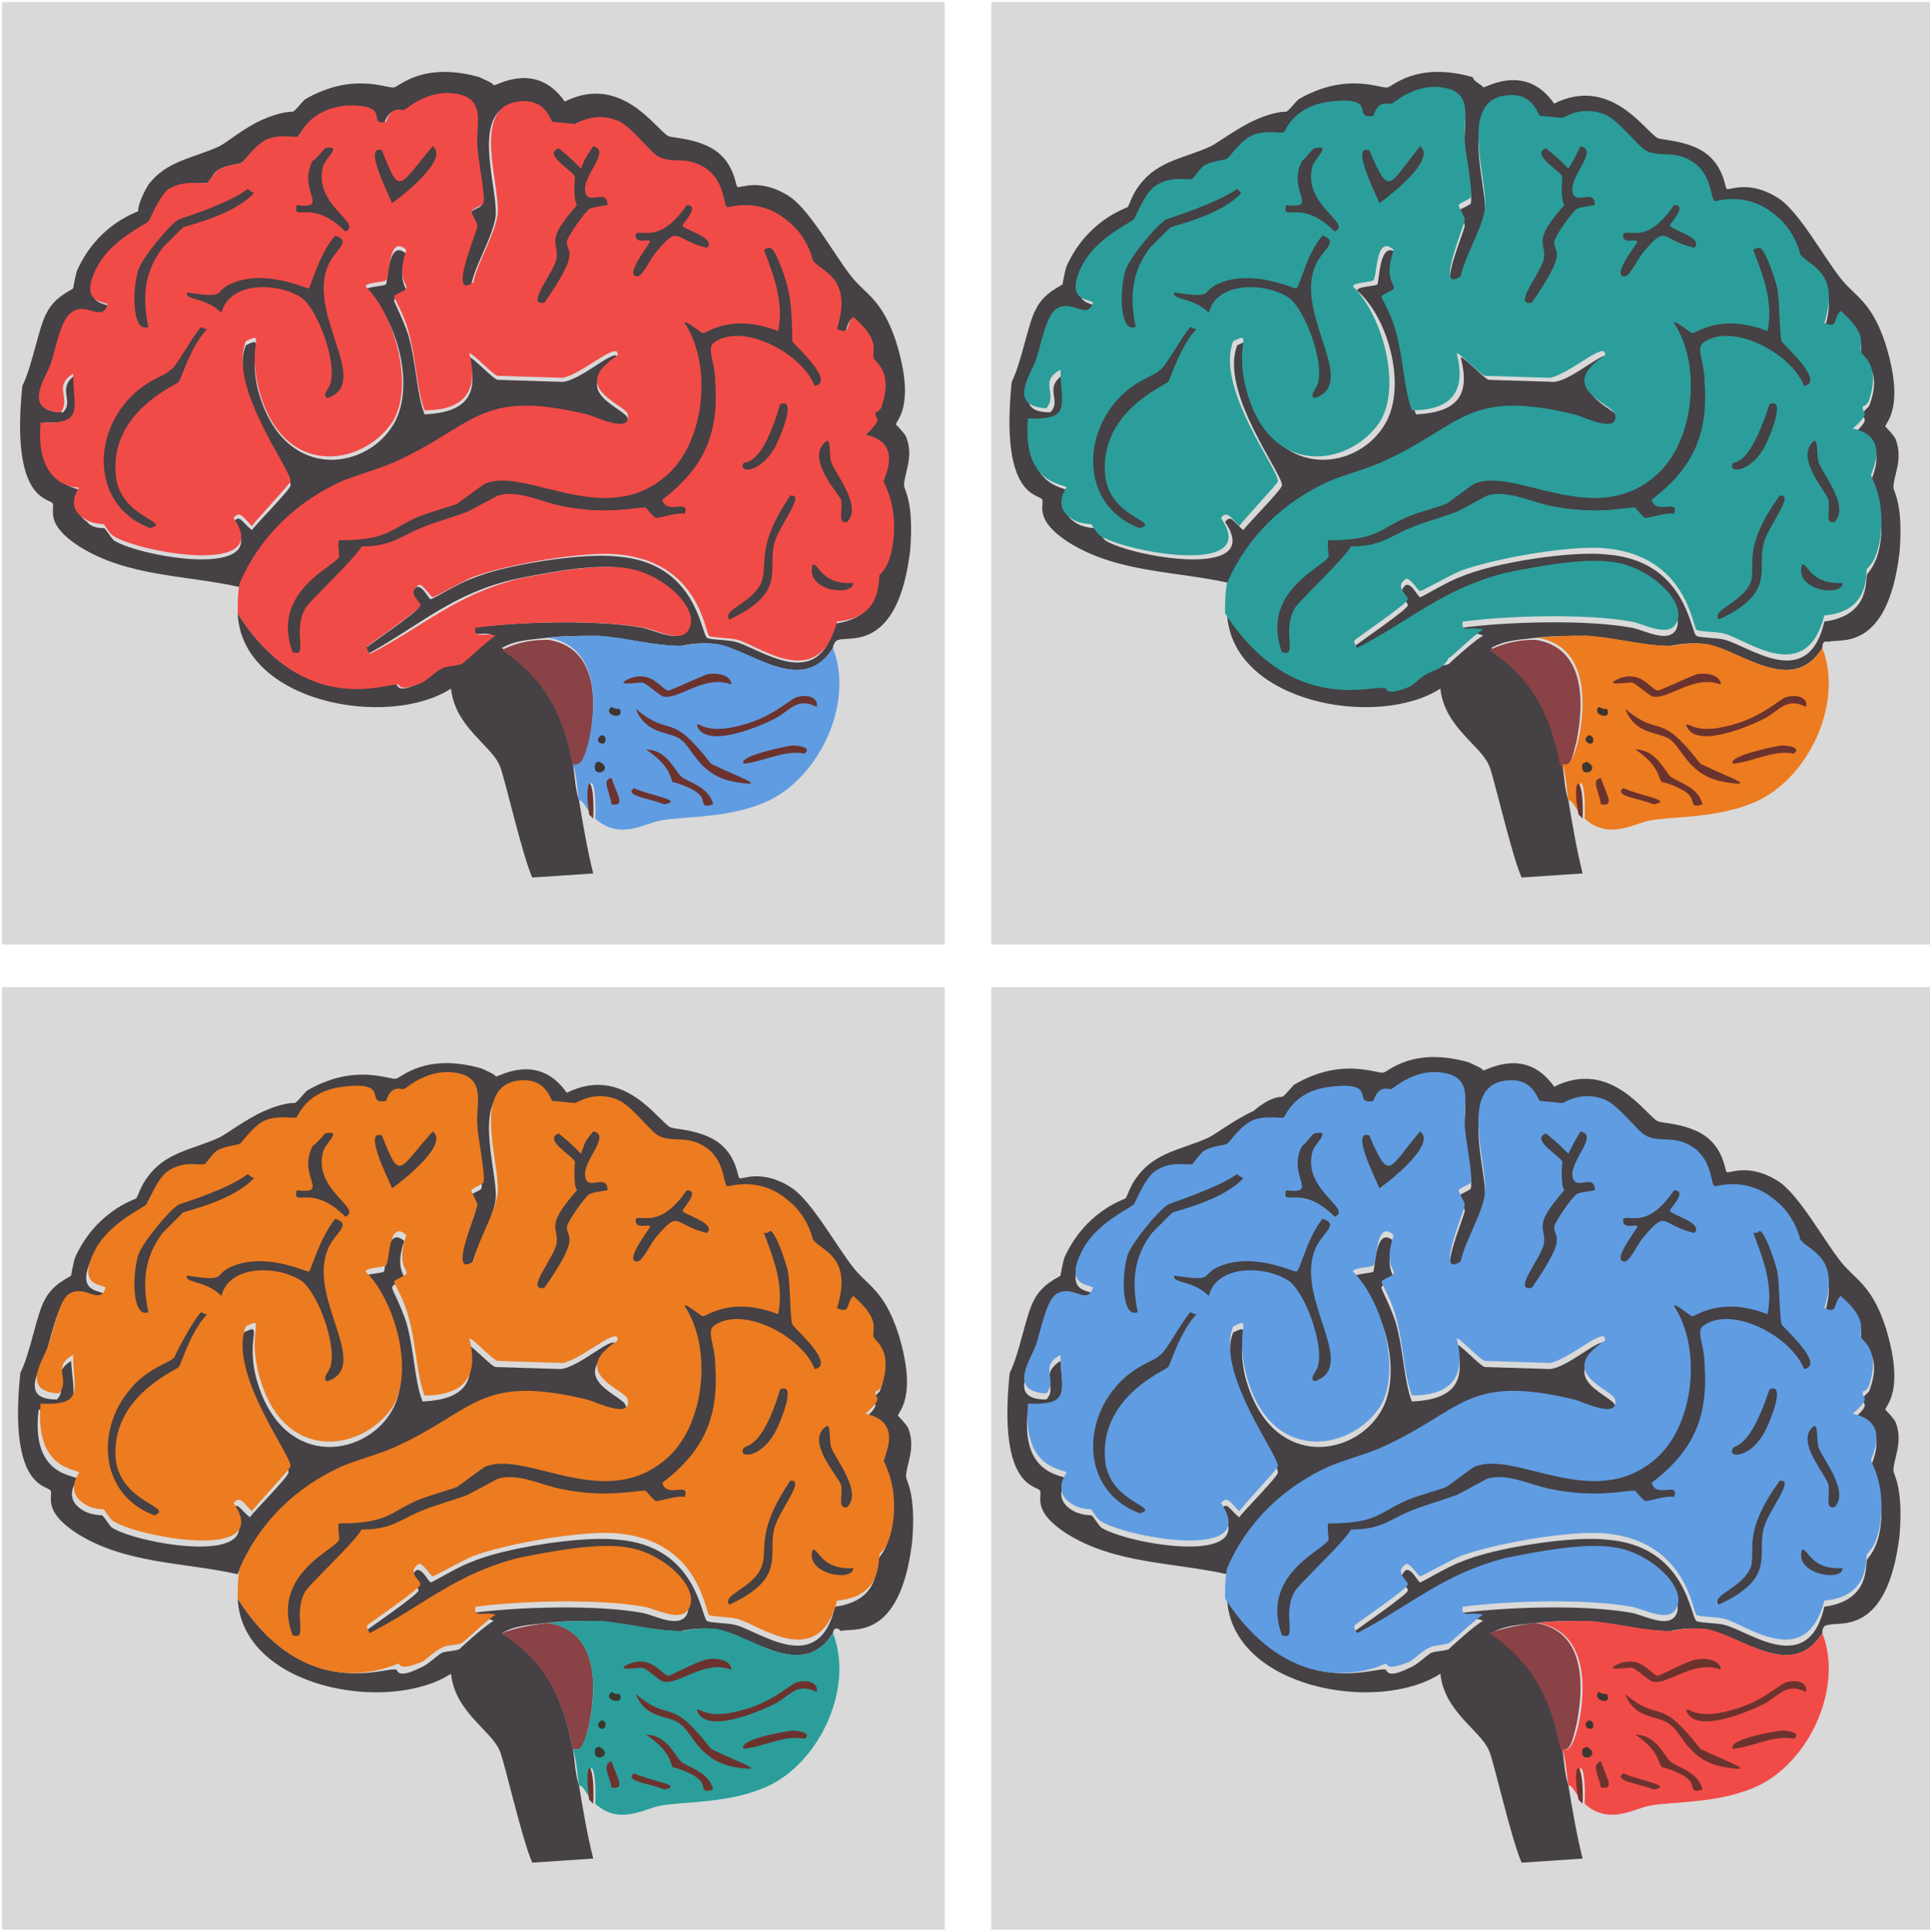 <?xml version="1.0" encoding="utf-8"?>
<!-- Generator: Adobe Illustrator 28.6.0, SVG Export Plug-In . SVG Version: 9.03 Build 54939)  -->
<!DOCTYPE svg PUBLIC "-//W3C//DTD SVG 1.0//EN" "http://www.w3.org/TR/2001/REC-SVG-20010904/DTD/svg10.dtd">
<svg version="1.0" id="Layer_1" xmlns:x="http://ns.adobe.com/Extensibility/1.0/" xmlns:i="http://ns.adobe.com/AdobeIllustrator/10.0/" xmlns:graph="http://ns.adobe.com/Graphs/1.0/"
	 xmlns="http://www.w3.org/2000/svg" xmlns:xlink="http://www.w3.org/1999/xlink" x="0px" y="0px" viewBox="0 0 95 95.1"
	 enable-background="new 0 0 95 95.1" xml:space="preserve">
<rect x="0.1" y="0.1" fill="#D9D9D9" width="46.4" height="46.4"/>
<g>
	<path fill="#454144" d="M41,31.9c-1.5,2.4-4,0.1-5.8-0.2c-1-0.1-1.6,0.1-1.7,0.1c-1.3,0-2.7-0.4-4.1-0.5c-0.8,0-1.7,0-2.5,0.1
		c-0.8,0.1-1.5,0.1-2.2,0.5c2.2,1.4,3,3.2,3.5,5.7c0.1,0.6,0.1,1.2,0.3,1.8c0.2,1.2,0.4,2.4,0.7,3.6c-1.5,0.1-1.5,0.1-3,0.2
		c-0.5-1.1-1.4-5.1-1.6-5.5c-0.4-1-2.2-1.9-2.4-3.8c-3.1,2-10.3,0.7-10.5-3.7c3.3,5.2,7.4,3.3,7.8,3.5c0.1,0,0,0.5,1.2-0.1
		c0.3-0.1,0.7-0.5,1-0.7c0.1-0.1,0.6-0.1,0.9-0.2c0.1-0.1,1.3-1.2,1.7-1.4c-0.5-0.3-1.1,0.2-1-0.4c2.3-0.3,6.1-0.4,8.3,0
		c0.6,0.1,1.8,0.8,2.2,0.1c0.5-1-1.3-2.7-2.9-3c-1.5-0.3-4,0.2-5.5,0.5c-3.1,0.7-4.6,2.2-7.3,3.7C18,32.1,17.9,32,18,31.9
		c0.1-0.1,2.6-1.8,2.6-2c0-0.2-0.6-0.6-0.1-1c0.3-0.1,0.6,0.6,0.7,0.6c0.1,0,1.4-0.8,2-1c1.6-0.7,5.5-1.3,7.2-1.1
		c3.9,0.3,4.1,3.8,4.4,4c0.1,0.1,1.1,0.1,1.4,0.2c1.2,0.3,4.1,2.6,4.9-0.9c2.3-0.3,2-2.1,2.1-2.3c0-0.1,0.6-0.5,0.7-2
		c0.1-1.6-0.5-2.4-0.5-2.6c0-0.2,1-1.9-0.9-2.3c1-0.9,0.4-0.7,0.5-1.1c0,0,0.2-0.2,0.3-0.3c0.7-1.8-0.3-2.3-0.4-2.4
		c-0.1-0.3,0.4-0.9-1-2c-0.4,0.5-0.1,1-0.8,0.6c0.8-2.5-0.8-2.8-1.2-3.4c-0.1-0.1-0.4-1.2-1.2-1.9c-1.5-1.2-2.9-0.7-3-0.7
		c-0.2-0.1-0.1-1.1-0.9-1.8c-0.9-0.8-1.7-0.4-2.5-0.7c-0.4-0.2-1.4-1.6-2.1-1.8c-1.2-0.4-1.9,0.1-2,0.2c-0.1,0-1-0.1-1.1-0.1
		c-0.2-0.1-0.4-1.2-1.7-1c-2.3,0.3-0.9,4.1-1,5.5c-0.1,1-1,2.4-1.2,3.4c-1.3,0.8,0.2-2.5,0.2-2.8c0-0.1-0.3-0.6-0.3-0.7
		c0-0.1,0.6-0.3,0.6-0.4c0.1-0.4-0.3-2.2-0.3-2.8c-0.1-0.9,0.4-2.2-0.7-2.5c-1.6-0.5-2.7,0.7-2.9,0.7c-0.1,0-0.6-0.3-0.9,0.6
		c-1.1,0.2,0.3-1-2.1-0.7c-1.8,0.2-2.1,1.5-2.3,1.5c-0.1,0-0.7-0.2-1.4,0.1C12.6,7.1,12,8,11.9,8c-0.1,0.1-0.8,0.1-1.2,0.4
		C10.5,8.5,10.3,9,10.2,9C10,9.1,9.2,8.8,8.4,9.4c-0.5,0.4-1,1.5-1,1.6c-0.2,0.2-1.8,0.9-2.5,2.2c-1,1.9,0.4,1.7,0.5,1.9
		c-0.3,0.9-1-0.2-1.8,0.3c-0.5,0.3-0.8,1.9-1,2.5c-0.3,0.9-1.4,2.4,0.5,2.4c0.6-0.6-0.4-1.2,0.7-1.9c0.1,1.7,0.6,2.5-1.6,2.4
		c-0.4,3.3,1.8,3.2,1.9,3.4c0,0.1-0.7,0.9,0.2,1.5C4.5,26,5,26,5.1,26c0.1,0,0.3,0.4,0.5,0.6c1.2,0.8,7.9,2,5.9-0.9
		c0.3-0.4,0.4,0,0.9,0.4c0.2-0.3,1.9-2,1.9-2.2c0.1-0.5-3.1-4.6-2.2-6.9c1-0.5,0.1,0.2,0.6,2.2c1.2,4.5,5.2,4,6.6,1.8
		c1.2-1.8,0.3-5.3-1.3-6.7c0-0.2,0.9-0.2,1-0.3c0.1-0.2,0.1-2.3,1-1.5c-0.5,1.4,0.1,1.7,0,1.9c0,0-0.6,0.2-0.6,0.4
		c0,0.1,0.4,0.8,0.7,1.7c0.4,1.4,0.4,2.9,0.8,3.9c2-0.1,2.7-0.9,2.2-2.8c0.1-0.1,1.2,1.1,1.4,1.1c0.2,0,3,0.1,3.2,0.1
		c1-0.1,2.8-1.9,2.7-1.1c-2.5,1.6,0.4,2.4,0.5,2.9c0.2,1-1.7,0.1-2,0c-5.4-1.3-5.5,0.6-9.6,2.4c-0.7,0.3-1.8,0.6-2.5,0.9
		c-2.3,1-4.1,2.7-5,5c-2.7-0.6-5.5-0.5-7.9-2c-1.7-1.1-1.2-1.8-1.3-2.1c-0.1-0.3-2.1,0-1.5-5.8c0.5-1,0.8-2.9,1.2-3.6
		c0.4-0.8,1.2-1.1,1.3-1.2c0,0,0.1-0.6,0.2-0.9c1-2.2,2.8-2.8,3-2.9C6.8,10.1,7,9.6,7.3,9.1c0.9-1.2,2.2-1.3,3.5-1.9
		C11.2,7,12,6.3,12.9,5.9c0.9-0.4,1.4-0.4,1.5-0.4c0.1,0,0.4-0.4,0.6-0.6c2.4-1.4,4.1-0.5,4.4-0.6c0.2,0,1.4-1.3,4.2-0.5
		c0.2,0.1,0.7,0.3,0.7,0.4c0.2,0,2.1-1.2,3.5,0.8c2.8-1.4,4.5,1.4,5.1,1.7c0.2,0.1,1.4,0.1,2.3,0.7c1,0.7,1,1.8,1.1,1.8
		c0.1,0.1,1.1-0.5,2.6,0.5c1,0.7,2.2,2.9,3,3.9c0.7,0.9,1.5,1.1,2.2,3.2c1,3.2,0,3.9,0,4.1c0,0,0.4,0.4,0.5,0.6
		c0.4,1-0.1,1.8-0.1,2.4c0,0.2,0.5,0.8,0.3,3.2c-0.6,5-3,4.2-3.5,4.4C41.1,31.5,41,31.8,41,31.9z"/>
	<g>
		<path fill="#F14B48" d="M11.7,30.2c0-0.5,0-1,0.1-1.5c1-2.3,2.8-4,5-5c0.7-0.3,1.8-0.6,2.5-0.9c4.1-1.8,4.2-3.7,9.6-2.4
			c0.4,0.1,2.2,1,2,0c-0.1-0.5-3-1.3-0.5-2.9c0.1-0.8-1.7,0.9-2.7,1.1c-0.2,0-3-0.1-3.2-0.1c-0.2,0-1.3-1.2-1.4-1.1
			c0.5,1.9-0.3,2.8-2.2,2.8c-0.4-1-0.4-2.5-0.8-3.9c-0.2-0.8-0.7-1.6-0.7-1.7c0-0.1,0.6-0.3,0.6-0.4c0.1-0.2-0.5-0.4,0-1.9
			c-0.9-0.8-0.8,1.3-1,1.5c-0.1,0.1-1,0.1-1,0.3c1.5,1.5,2.4,5,1.3,6.7c-1.5,2.2-5.5,2.8-6.6-1.8c-0.5-2.1,0.4-2.7-0.6-2.2
			c-0.9,2.3,2.3,6.4,2.2,6.9c0,0.1-1.7,1.9-1.9,2.2c-0.4-0.4-0.6-0.8-0.9-0.4c2,2.9-4.6,1.7-5.9,0.9c-0.2-0.1-0.4-0.5-0.5-0.6
			c-0.1,0-0.6,0-1-0.3c-0.9-0.6-0.2-1.5-0.2-1.5C3.9,24,1.7,24.1,2,20.8c2.2,0.1,1.6-0.7,1.6-2.4C2.6,19,3.5,19.6,3,20.3
			c-1.9-0.1-0.8-1.6-0.5-2.4c0.2-0.6,0.5-2.2,1-2.5C4.2,14.8,5,15.9,5.3,15c-0.1-0.2-1.5,0-0.5-1.9c0.7-1.3,2.3-2,2.5-2.2
			c0.1-0.1,0.5-1.2,1-1.6C9.2,8.8,10,9.1,10.2,9c0,0,0.3-0.4,0.5-0.6c0.4-0.3,1.1-0.3,1.2-0.4c0.1,0,0.7-1,1.4-1.2
			c0.7-0.2,1.3,0,1.4-0.1c0.1-0.1,0.5-1.3,2.3-1.5C19.4,5.1,18,6.2,19,6c0.3-0.9,0.8-0.5,0.9-0.6c0.1,0,1.3-1.2,2.9-0.7
			c1.1,0.4,0.6,1.6,0.7,2.5c0,0.5,0.4,2.4,0.3,2.8c0,0.1-0.6,0.3-0.6,0.4c0,0.1,0.3,0.6,0.3,0.7c0,0.3-1.5,3.7-0.2,2.8
			c0.2-1,1.1-2.4,1.2-3.4c0.1-1.5-1.3-5.2,1-5.5c1.4-0.2,1.6,1,1.7,1c0.1,0,1,0.1,1.1,0.1c0.1,0,0.9-0.6,2-0.2
			c0.7,0.2,1.7,1.6,2.1,1.8c0.7,0.4,1.5-0.1,2.5,0.7c0.8,0.7,0.7,1.7,0.9,1.8c0.2,0,1.6-0.5,3,0.7c0.9,0.7,1.2,1.8,1.2,1.9
			c0.4,0.6,2,0.8,1.2,3.4c0.7,0.3,0.4-0.2,0.8-0.6c1.4,1.2,0.9,1.7,1,2c0,0.2,1,0.6,0.4,2.4c0,0.1-0.2,0.3-0.3,0.3
			c-0.1,0.4,0.5,0.2-0.5,1.1c1.9,0.4,0.9,2.1,0.9,2.3c0,0.1,0.6,1,0.5,2.6c-0.1,1.5-0.6,1.9-0.7,2c-0.1,0.2,0.2,2.1-2.1,2.3
			c-0.9,3.5-3.8,1.2-4.9,0.9c-0.3-0.1-1.3-0.1-1.4-0.2c-0.2-0.2-0.5-3.6-4.4-4c-1.7-0.2-5.6,0.5-7.2,1.1c-0.5,0.2-1.9,1-2,1
			c-0.1,0-0.5-0.7-0.7-0.6c-0.6,0.4,0.1,0.8,0.1,1c0,0.2-2.5,1.9-2.6,2c-0.1,0.1,0,0.2,0.1,0.4c2.7-1.4,4.2-2.9,7.3-3.7
			c1.5-0.3,4-0.8,5.5-0.5c1.7,0.3,3.5,2,2.9,3c-0.4,0.7-1.6,0-2.2-0.1c-2.2-0.4-6-0.3-8.3,0c-0.1,0.6,0.4,0.2,1,0.4
			c-0.4,0.2-1.6,1.4-1.7,1.4c-0.3,0.1-0.8,0.1-0.9,0.2c-0.3,0.1-0.7,0.5-1,0.7c-1.2,0.5-1.1,0.1-1.2,0.1
			C19.1,33.6,15,35.4,11.7,30.2z"/>
		<g>
			<path fill="#454144" d="M37.9,12.2c0.3,0,0.9,1.9,0.9,2.1C39,15,39,16.7,39,16.8c0,0.1,2.2,2,1.1,2.2c-0.6-1.6-3.6-3.2-5-2.1
				c-0.3,0.3,0.1,1,0.1,1.8c0.2,2.6-0.5,4.3-2.6,5.9c0.2,0.8,1.4-0.1,1.1,0.7c-0.3-0.1-1.2,0.2-1.4,0.2c-0.1,0-0.5-0.5-0.5-0.5
				c-0.2-0.1-1.8,0.4-4.2-0.1c-1-0.2-2.1-0.8-3.1-0.5c-0.2,0.1-1.1,0.6-1.5,0.8c-0.8,0.3-1.6,0.5-2.3,0.8c-1,0.4-1.4,0.9-2.9,0.9
				c-0.4,0.7-2.7,2.8-2.8,3.1c-0.6,1.1,0.2,2.4-0.6,2.1c-1.1-3,2.1-4.2,2.3-4.7c0-0.1-0.1-0.8,0-0.8c2.5,0,2.5-0.6,4-1.2
				c0.5-0.2,1.6-0.5,1.8-0.6c0.3-0.2,1.2-0.9,1.4-1c2-0.8,5.8,2.2,8.8-0.3c2-1.6,2.4-5.5,1-7.6c0-0.2,0.8,0.5,0.9,0.5
				c0.2,0,1.4-1,3.7-0.1c0.3-1.4-0.2-2.7-0.7-4C37.8,12.2,37.8,12.2,37.9,12.2z"/>
			<path fill="#454144" d="M16.5,11.6c0.9,0.3-0.1,0.7-0.4,1.6c-0.9,2.4,2.2,5.7,0,6.4c-0.3-0.2,0.2-0.5,0.2-0.9
				c0.2-1-0.6-3.3-1.4-4c-1.1-0.8-3.6-0.9-4,0.7c-0.8-0.8-1.8-0.6-1.7-1c2,0.3,1.3,0,2.1-0.4c1.7-0.8,3.7,0.2,3.9,0.2
				C15.3,14.1,15.7,12.5,16.5,11.6z"/>
			<path fill="#454144" d="M9.9,16.1c0.2,0.1,0.2,0.1,0.3,0.1c-0.8,0.8-1.3,2.5-1.4,2.6c-0.2,0.2-3.4,1.5-3.1,4.6
				c0.2,2.1,2.8,2.3,1.7,2.6c-2.7-1-2.9-4.2-1.2-6.2c0.9-1.1,2-1.3,2.2-1.6C8.6,18.2,9.5,16.5,9.9,16.1z"/>
			<path fill="#454144" d="M29.2,7.2c0.9,0.2-0.5,1.4-0.4,2.2c0.1,0.8,1.1-0.2,1.1,0.7c0,0-0.8,0.1-0.9,0.2
				c-0.2,0.1-1.1,1.4-1.1,1.6c0,0.6,0.7,0.4-1.1,3c-1,0.2,0.5-1.5,0.6-2.2c0.1-0.8-0.6-0.8,1-2.6c-0.2-0.3-0.1-1.3-0.1-1.4
				c-0.1-0.3-1.6-1.1-0.8-1.4c0.6,0.5,0.6,0.5,1.1,1C28.8,7.8,28.8,7.8,29.2,7.2z"/>
			<path fill="#454144" d="M12.2,9.3c0.1,0.1,0.1,0.1,0.3,0.2c-1,1.1-3.3,1.6-3.5,1.7c-0.1,0.1-0.9,0.9-1,1c-0.9,1.2-1,2.4-0.7,3.9
				c-0.8,0.3-0.8-1.8-0.5-2.8c0.2-0.6,1.5-2.2,2-2.5C9.1,10.7,11.3,10,12.2,9.3z"/>
			<path fill="#454144" d="M38.9,24.4c0.8-0.1-0.6,1.5-0.8,2.4c-0.3,1.3,0.6,2.4-2.2,3.7c-0.4-0.5,1.2-0.8,1.6-1.9
				C37.8,27.7,37.2,26.9,38.9,24.4z"/>
			<path fill="#454144" d="M33.8,10.1c0.7,0-0.2,0.9-0.2,1c0,0.2,1.7,0.6,1.2,1.1c-1.7-0.4-1.3-1.2-2.5,0.2c-0.4,0.5-0.7,1.3-1,1.2
				c-0.5-0.1,0.6-1.5,0.7-1.7c0-0.2-0.8,0.2-0.7-0.4C31.6,11.3,32.5,12,33.8,10.1z"/>
			<g>
				<path fill="#454144" d="M16,7.3c0.9-0.2,0,0.5-0.1,0.9c-0.5,1.9,2,2.8,1.1,3.2c-1.7-1.7-2.6-0.4-2.4-1.3c1.7,0.2,0-0.7,0.8-2.2
					C15.5,7.9,16,7.3,16,7.3z"/>
				<path fill="#454144" d="M21.3,7.2c0.8,0.6-1.3,2.3-2,2.8c-0.3-0.7-1.4-2.9-0.5-2.6C19.7,9.7,19.6,9.2,21.3,7.2z"/>
			</g>
			<path fill="#454144" d="M40.7,21.7c0.2,0,0.1,0.5,0.2,1c0.1,0.5,1.6,2.2,0.8,3c-0.5,0.1-0.2-0.6-0.3-1.1
				C41.2,24.2,39.6,22.5,40.7,21.7z"/>
			<path fill="#454144" d="M38.4,19.9c0.9-0.4-0.1,1.9-0.3,2.2c-0.7,1.2-1.8,1.2-1.5,0.7C36.7,22.7,37.5,23,38.4,19.9z"/>
			<path fill="#454144" d="M40,27.8c0.3-0.1,0.4,1,2,0.9C42,29.4,39.6,29.1,40,27.8z"/>
		</g>
	</g>
	<path fill="#894245" d="M27,31.5c2.4,0.4,2.4,3,2,5c-0.2,0.8-0.3,1.4-0.8,1.2c-0.5-2.5-1.3-4.2-3.5-5.7
		C25.5,31.6,26.2,31.5,27,31.5z"/>
	<g>
		<path fill="#609CE1" d="M41,31.9c1.1,2.8-0.8,6.7-3.6,7.7c-1.8,0.7-4,0.6-4.9,0.8c-0.7,0.1-2,1-3.2-0.1c0.1-2.3-0.5-2.3-0.2-0.2
			c-0.3-0.4-0.4-0.7-0.6-0.7c-0.1-0.6-0.1-1.2-0.3-1.8c0.4,0.2,0.6-0.4,0.8-1.2c0.4-1.9,0.4-4.6-2-5c0.8-0.1,1.7-0.1,2.5-0.1
			c1.4,0.1,2.7,0.5,4.1,0.5c0.1,0,0.6-0.2,1.7-0.1C37,32,39.5,34.3,41,31.9z"/>
		<g>
			<path fill="#6C332E" d="M29.2,40.3c-0.1-0.1-0.1-0.1-0.2-0.2C28.7,38.1,29.3,38,29.2,40.3z"/>
			<path fill="#6C332E" d="M31.3,34.9c1.8,1.5,1.6,0,3.7,2.7c1.2,0.6,3,1.2,1.2,0.9c-1.8-0.3-2.1-1.7-2.7-2.1
				C33,36,31.8,36.2,31.3,34.9z"/>
			<path fill="#6C332E" d="M39.3,34.3c0.4-0.1,1,0,0.9,0.5c-1-0.5-1.3,0.2-2.1,0.6c-0.8,0.4-3.4,1.5-3.8,0.3c0.1-0.2,0.4,0.5,2.2,0
				C38.1,35.3,39,34.3,39.3,34.3z"/>
			<path fill="#6C332E" d="M34.8,33.2c0.4-0.1,1.2,0,1.2,0.5c-1.3-0.5-2.5,0.7-3.3,0.6c-0.2,0-0.9-0.7-1.1-0.7
				c-0.2,0-1.5,0.2-0.6-0.2c1.1-0.4,1.5,0.5,1.9,0.6C33,34,34.5,33.3,34.8,33.2z"/>
			<path fill="#6C332E" d="M31.8,36.9c1,0,1.4,1,1.7,1.3c0.3,0.3,1.4,0.5,1.6,1.4c-0.6,0.2-0.4-0.1-0.6-0.4
				c-0.3-0.4-1.3-0.7-1.4-0.7C33,38.3,33,37.7,31.8,36.9z"/>
			<path fill="#6C332E" d="M39,36.7c0.3,0,1,0.1,0.6,0.4c-1-0.2-2,0.4-3,0.5C36.3,37.2,38.9,36.7,39,36.7z"/>
			<path fill="#6C332E" d="M31.2,38.8c0.9,0.4,2.5,0.6,1.5,0.8C32,39.3,30.7,39.2,31.2,38.8z"/>
			<path fill="#6C332E" d="M30.1,38.3c0.3,0.9,0.7,1.4,0,1.3C30,38.9,29.6,38.4,30.1,38.3z"/>
			<path fill="#3D3630" d="M29.5,37.5c0.8,0.4-0.4,0.9-0.2,0.1C29.4,37.5,29.4,37.5,29.5,37.5z"/>
			<path fill="#3D3630" d="M30.1,34.8c0.2,0.1,0.2,0.1,0.4,0.1C30.8,35.5,29.6,35.2,30.1,34.8z"/>
			<path fill="#3D3630" d="M29.6,36.2c0.1,0,0.1,0,0.2,0.1C29.9,36.9,29.1,36.5,29.6,36.2z"/>
		</g>
	</g>
</g>
<rect x="48.8" y="0.1" fill="#D9D9D9" width="46.4" height="46.4"/>
<g>
	<path fill="#454144" d="M89.7,31.9c-1.5,2.4-4,0.1-5.8-0.2c-1-0.1-1.6,0.1-1.7,0.1c-1.3,0-2.7-0.4-4.1-0.5c-0.8,0-1.7,0-2.5,0.1
		c-0.8,0.1-1.5,0.1-2.2,0.5c2.2,1.4,3,3.2,3.5,5.7c0.1,0.6,0.1,1.2,0.3,1.8c0.2,1.2,0.4,2.4,0.7,3.6c-1.5,0.1-1.5,0.1-3,0.2
		c-0.5-1.1-1.4-5.1-1.6-5.5c-0.4-1-2.2-1.9-2.4-3.8c-3.1,2-10.3,0.7-10.5-3.7c3.3,5.2,7.4,3.3,7.8,3.5c0.1,0,0,0.5,1.2-0.1
		c0.3-0.1,0.7-0.5,1-0.7c0.1-0.1,0.6-0.1,0.9-0.2c0.1-0.1,1.3-1.2,1.7-1.4c-0.5-0.3-1.1,0.2-1-0.4c2.3-0.3,6.1-0.4,8.3,0
		c0.6,0.1,1.8,0.8,2.2,0.1c0.5-1-1.3-2.7-2.9-3c-1.5-0.3-4,0.2-5.5,0.5c-3.1,0.7-4.6,2.2-7.3,3.7c-0.1-0.1-0.2-0.2-0.1-0.4
		c0.1-0.1,2.6-1.8,2.6-2c0-0.2-0.6-0.6-0.1-1c0.3-0.1,0.6,0.6,0.7,0.6c0.1,0,1.4-0.8,2-1c1.6-0.7,5.5-1.3,7.2-1.1
		c3.9,0.3,4.1,3.8,4.4,4c0.1,0.1,1.1,0.1,1.4,0.2c1.2,0.3,4.1,2.6,4.9-0.9c2.3-0.3,2-2.1,2.1-2.3c0-0.1,0.6-0.5,0.7-2
		c0.1-1.6-0.5-2.4-0.5-2.6c0-0.2,1-1.9-0.9-2.3c1-0.9,0.4-0.7,0.5-1.1c0,0,0.2-0.2,0.3-0.3c0.7-1.8-0.3-2.3-0.4-2.4
		c-0.1-0.3,0.4-0.9-1-2c-0.4,0.5-0.1,1-0.8,0.6c0.8-2.5-0.8-2.8-1.2-3.4c-0.1-0.1-0.4-1.2-1.2-1.9c-1.5-1.2-2.9-0.7-3-0.7
		c-0.2-0.1-0.1-1.1-0.9-1.8c-0.9-0.8-1.7-0.4-2.5-0.7c-0.4-0.2-1.4-1.6-2.1-1.8c-1.2-0.4-1.9,0.1-2,0.2c-0.1,0-1-0.1-1.1-0.1
		c-0.2-0.1-0.4-1.2-1.7-1c-2.3,0.3-0.9,4.1-1,5.5c-0.1,1-1,2.4-1.2,3.4c-1.3,0.8,0.2-2.5,0.2-2.8c0-0.1-0.3-0.6-0.3-0.7
		c0-0.1,0.6-0.3,0.6-0.4c0.1-0.4-0.3-2.2-0.3-2.8c-0.1-0.9,0.4-2.2-0.7-2.5c-1.6-0.5-2.7,0.7-2.9,0.7c-0.1,0-0.6-0.3-0.9,0.6
		c-1.1,0.2,0.3-1-2.1-0.7c-1.8,0.2-2.1,1.5-2.3,1.5c-0.1,0-0.7-0.2-1.4,0.1C61.3,7.1,60.7,8,60.6,8c-0.1,0.1-0.8,0.1-1.2,0.4
		C59.2,8.5,58.9,9,58.9,9c-0.2,0.1-1.1-0.2-1.9,0.4c-0.5,0.4-1,1.5-1,1.6c-0.2,0.2-1.8,0.9-2.5,2.2c-1,1.9,0.4,1.7,0.5,1.9
		c-0.3,0.9-1-0.2-1.8,0.3c-0.5,0.3-0.8,1.9-1,2.5c-0.3,0.9-1.4,2.4,0.5,2.4c0.6-0.6-0.4-1.2,0.7-1.9c0.1,1.7,0.6,2.5-1.6,2.4
		c-0.4,3.3,1.8,3.2,1.9,3.4c0,0.1-0.7,0.9,0.2,1.5c0.4,0.3,1,0.3,1,0.3c0.1,0,0.3,0.4,0.5,0.6c1.2,0.8,7.9,2,5.9-0.9
		c0.3-0.4,0.4,0,0.9,0.4c0.2-0.3,1.9-2,1.9-2.2c0.1-0.5-3.1-4.6-2.2-6.9c1-0.5,0.1,0.2,0.6,2.2c1.2,4.5,5.2,4,6.6,1.8
		c1.2-1.8,0.3-5.3-1.3-6.7c0-0.2,0.9-0.2,1-0.3c0.1-0.2,0.1-2.3,1-1.5c-0.5,1.4,0.1,1.7,0,1.9c0,0-0.6,0.2-0.6,0.4
		c0,0.1,0.4,0.8,0.7,1.7c0.4,1.4,0.4,2.9,0.8,3.9c2-0.1,2.7-0.9,2.2-2.8c0.1-0.1,1.2,1.1,1.4,1.1c0.2,0,3,0.1,3.2,0.1
		c1-0.1,2.8-1.9,2.7-1.1c-2.5,1.6,0.4,2.4,0.5,2.9c0.2,1-1.7,0.1-2,0C72.1,19.1,72,21,68,22.8c-0.7,0.3-1.8,0.6-2.5,0.9
		c-2.3,1-4.1,2.7-5,5c-2.7-0.6-5.5-0.5-7.9-2c-1.7-1.1-1.2-1.8-1.3-2.1c-0.1-0.3-2.1,0-1.5-5.8c0.5-1,0.8-2.9,1.2-3.6
		c0.4-0.8,1.2-1.1,1.3-1.2c0,0,0.1-0.6,0.2-0.9c1-2.2,2.8-2.8,3-2.9c0.1-0.1,0.2-0.6,0.6-1.1c0.9-1.2,2.2-1.3,3.5-1.9
		c0.4-0.2,1.3-0.9,2.2-1.3c0.9-0.4,1.4-0.4,1.5-0.4c0.1,0,0.4-0.4,0.6-0.6c2.4-1.4,4.1-0.5,4.4-0.6c0.2,0,1.4-1.3,4.2-0.5
		C72.5,4,73,4.2,73,4.3c0.2,0,2.1-1.2,3.5,0.8c2.8-1.4,4.5,1.4,5.1,1.7c0.2,0.1,1.4,0.1,2.3,0.7c1,0.7,1,1.8,1.1,1.8
		c0.1,0.1,1.1-0.5,2.6,0.5c1,0.7,2.2,2.9,3,3.9c0.7,0.9,1.5,1.1,2.2,3.2c1,3.2,0,3.9,0,4.1c0,0,0.4,0.4,0.5,0.6
		c0.4,1-0.1,1.8-0.1,2.4c0,0.2,0.5,0.8,0.3,3.2c-0.6,5-3,4.2-3.5,4.4C89.7,31.5,89.7,31.8,89.7,31.9z"/>
	<g>
		<path fill="#2B9E9B" d="M60.3,30.2c0-0.5,0-1,0.1-1.5c1-2.3,2.8-4,5-5c0.7-0.3,1.8-0.6,2.5-0.9c4.1-1.8,4.2-3.7,9.6-2.4
			c0.4,0.1,2.2,1,2,0c-0.1-0.5-3-1.3-0.5-2.9c0.1-0.8-1.7,0.9-2.7,1.1c-0.2,0-3-0.1-3.2-0.1c-0.2,0-1.3-1.2-1.4-1.1
			c0.5,1.9-0.3,2.8-2.2,2.8c-0.4-1-0.4-2.5-0.8-3.9c-0.2-0.8-0.7-1.6-0.7-1.7c0-0.1,0.6-0.3,0.6-0.4c0.1-0.2-0.5-0.4,0-1.9
			c-0.9-0.8-0.8,1.3-1,1.5c-0.1,0.1-1,0.1-1,0.3c1.5,1.5,2.4,5,1.3,6.7c-1.5,2.2-5.5,2.8-6.6-1.8c-0.5-2.1,0.4-2.7-0.6-2.2
			c-0.9,2.3,2.3,6.4,2.2,6.9c0,0.1-1.7,1.9-1.9,2.2c-0.4-0.4-0.6-0.8-0.9-0.4c2,2.9-4.6,1.7-5.9,0.9c-0.2-0.1-0.4-0.5-0.5-0.6
			c-0.1,0-0.6,0-1-0.3c-0.9-0.6-0.2-1.5-0.2-1.5c-0.1-0.2-2.2-0.1-1.9-3.4c2.2,0.1,1.6-0.7,1.6-2.4c-1.1,0.6-0.1,1.2-0.7,1.9
			c-1.9-0.1-0.8-1.6-0.5-2.4c0.2-0.6,0.5-2.2,1-2.5c0.8-0.5,1.5,0.6,1.8-0.3c-0.1-0.2-1.5,0-0.5-1.9c0.7-1.3,2.3-2,2.5-2.2
			c0.1-0.1,0.5-1.2,1-1.6c0.8-0.6,1.6-0.3,1.9-0.4c0,0,0.3-0.4,0.5-0.6c0.4-0.3,1.1-0.3,1.2-0.4c0.1,0,0.7-1,1.4-1.2
			c0.7-0.2,1.3,0,1.4-0.1c0.1-0.1,0.5-1.3,2.3-1.5c2.4-0.3,1,0.9,2.1,0.7c0.3-0.9,0.8-0.5,0.9-0.6c0.1,0,1.3-1.2,2.9-0.7
			c1.1,0.4,0.6,1.6,0.7,2.5c0,0.5,0.4,2.4,0.3,2.8c0,0.1-0.6,0.3-0.6,0.4c0,0.1,0.3,0.6,0.3,0.7c0,0.3-1.5,3.7-0.2,2.8
			c0.2-1,1.1-2.4,1.2-3.4c0.1-1.5-1.3-5.2,1-5.5c1.4-0.2,1.6,1,1.7,1c0.1,0,1,0.1,1.1,0.1c0.1,0,0.9-0.6,2-0.2
			c0.7,0.2,1.7,1.6,2.1,1.8c0.7,0.4,1.5-0.1,2.5,0.7c0.8,0.7,0.7,1.7,0.9,1.8c0.2,0,1.6-0.5,3,0.7c0.9,0.7,1.2,1.8,1.2,1.9
			c0.4,0.6,2,0.8,1.2,3.4c0.7,0.3,0.4-0.2,0.8-0.6c1.4,1.2,0.9,1.7,1,2c0,0.2,1,0.6,0.4,2.4c0,0.1-0.2,0.3-0.3,0.3
			c-0.1,0.4,0.5,0.2-0.5,1.1c1.9,0.4,0.9,2.1,0.9,2.3c0,0.1,0.6,1,0.5,2.6c-0.1,1.5-0.6,1.9-0.7,2c-0.1,0.2,0.2,2.1-2.1,2.3
			c-0.9,3.5-3.8,1.2-4.9,0.9c-0.3-0.1-1.3-0.1-1.4-0.2c-0.2-0.2-0.5-3.6-4.4-4c-1.7-0.2-5.6,0.5-7.2,1.1c-0.5,0.2-1.9,1-2,1
			c-0.1,0-0.5-0.7-0.7-0.6c-0.6,0.4,0.1,0.8,0.1,1c0,0.2-2.5,1.9-2.6,2c-0.1,0.1,0,0.2,0.1,0.4c2.7-1.4,4.2-2.9,7.3-3.7
			c1.5-0.3,4-0.8,5.5-0.5c1.7,0.3,3.5,2,2.9,3c-0.4,0.7-1.6,0-2.2-0.1c-2.2-0.4-6-0.3-8.3,0c-0.1,0.6,0.4,0.2,1,0.4
			c-0.4,0.2-1.6,1.4-1.7,1.4C71,33,70.5,33,70.4,33.1c-0.3,0.1-0.7,0.5-1,0.7c-1.2,0.5-1.1,0.1-1.2,0.1
			C67.8,33.6,63.7,35.4,60.3,30.2z"/>
		<g>
			<path fill="#454144" d="M86.6,12.2c0.3,0,0.9,1.9,0.9,2.1c0.1,0.7,0.1,2.3,0.2,2.5c0,0.1,2.2,2,1.1,2.2c-0.6-1.6-3.6-3.2-5-2.1
				c-0.3,0.3,0.1,1,0.1,1.8c0.2,2.6-0.5,4.3-2.6,5.9c0.2,0.8,1.4-0.1,1.1,0.7c-0.3-0.1-1.2,0.2-1.4,0.2c-0.1,0-0.5-0.5-0.5-0.5
				c-0.2-0.1-1.8,0.4-4.2-0.1c-1-0.2-2.1-0.8-3.1-0.5c-0.2,0.1-1.1,0.6-1.5,0.8c-0.8,0.3-1.6,0.5-2.3,0.8c-1,0.4-1.4,0.9-2.9,0.9
				c-0.4,0.7-2.7,2.8-2.8,3.1c-0.6,1.1,0.2,2.4-0.6,2.1c-1.1-3,2.1-4.2,2.3-4.7c0-0.1-0.1-0.8,0-0.8c2.5,0,2.5-0.6,4-1.2
				c0.5-0.2,1.6-0.5,1.8-0.6c0.3-0.2,1.2-0.9,1.4-1c2-0.8,5.8,2.2,8.8-0.3c2-1.6,2.4-5.5,1-7.6c0-0.2,0.8,0.5,0.9,0.5
				c0.2,0,1.4-1,3.7-0.1c0.3-1.4-0.2-2.7-0.7-4C86.5,12.2,86.5,12.2,86.6,12.2z"/>
			<path fill="#454144" d="M65.1,11.6c0.9,0.3-0.1,0.7-0.4,1.6c-0.9,2.4,2.2,5.7,0,6.4c-0.3-0.2,0.2-0.5,0.2-0.9
				c0.2-1-0.6-3.3-1.4-4c-1.1-0.8-3.6-0.9-4,0.7c-0.8-0.8-1.8-0.6-1.7-1c2,0.3,1.3,0,2.1-0.4c1.7-0.8,3.7,0.2,3.9,0.2
				C64,14.1,64.3,12.5,65.1,11.6z"/>
			<path fill="#454144" d="M58.6,16.1c0.2,0.1,0.2,0.1,0.3,0.1c-0.8,0.8-1.3,2.5-1.4,2.6c-0.2,0.2-3.4,1.5-3.1,4.6
				c0.2,2.1,2.8,2.3,1.7,2.6c-2.7-1-2.9-4.2-1.2-6.2c0.9-1.1,2-1.3,2.2-1.6C57.3,18.2,58.2,16.5,58.6,16.1z"/>
			<path fill="#454144" d="M77.8,7.2c0.9,0.2-0.5,1.4-0.4,2.2c0.1,0.8,1.1-0.2,1.1,0.7c0,0-0.8,0.1-0.9,0.2
				c-0.2,0.1-1.1,1.4-1.1,1.6c0,0.6,0.7,0.4-1.1,3c-1,0.2,0.5-1.5,0.6-2.2c0.1-0.8-0.6-0.8,1-2.6c-0.2-0.3-0.1-1.3-0.1-1.4
				c-0.1-0.3-1.6-1.1-0.8-1.4c0.6,0.5,0.6,0.5,1.1,1C77.5,7.8,77.5,7.8,77.8,7.2z"/>
			<path fill="#454144" d="M60.9,9.3C61,9.4,61,9.4,61.1,9.5c-1,1.1-3.3,1.6-3.5,1.7c-0.1,0.1-0.9,0.9-1,1c-0.9,1.2-1,2.4-0.7,3.9
				c-0.8,0.3-0.8-1.8-0.5-2.8c0.2-0.6,1.5-2.2,2-2.5C57.7,10.7,59.9,10,60.9,9.3z"/>
			<path fill="#454144" d="M87.6,24.4c0.8-0.1-0.6,1.5-0.8,2.4c-0.3,1.3,0.6,2.4-2.2,3.7c-0.4-0.5,1.2-0.8,1.6-1.9
				C86.4,27.7,85.8,26.9,87.6,24.4z"/>
			<path fill="#454144" d="M82.4,10.1c0.7,0-0.2,0.9-0.2,1c0,0.2,1.7,0.6,1.2,1.1c-1.7-0.4-1.3-1.2-2.5,0.2c-0.4,0.5-0.7,1.3-1,1.2
				c-0.5-0.1,0.6-1.5,0.7-1.7c0-0.2-0.8,0.2-0.7-0.4C80.3,11.3,81.1,12,82.4,10.1z"/>
			<g>
				<path fill="#454144" d="M64.7,7.3c0.9-0.2,0,0.5-0.1,0.9c-0.5,1.9,2,2.8,1.1,3.2c-1.7-1.7-2.6-0.4-2.4-1.3
					c1.7,0.2,0-0.7,0.8-2.2C64.2,7.9,64.6,7.3,64.7,7.3z"/>
				<path fill="#454144" d="M69.9,7.2c0.8,0.6-1.3,2.3-2,2.8c-0.3-0.7-1.4-2.9-0.5-2.6C68.4,9.7,68.3,9.2,69.9,7.2z"/>
			</g>
			<path fill="#454144" d="M89.3,21.7c0.2,0,0.1,0.5,0.2,1c0.1,0.5,1.6,2.2,0.8,3c-0.5,0.1-0.2-0.6-0.3-1.1
				C89.9,24.2,88.3,22.5,89.3,21.7z"/>
			<path fill="#454144" d="M87.1,19.9c0.9-0.4-0.1,1.9-0.3,2.2c-0.7,1.2-1.8,1.2-1.5,0.7C85.4,22.7,86.1,23,87.1,19.9z"/>
			<path fill="#454144" d="M88.7,27.8c0.3-0.1,0.4,1,2,0.9C90.7,29.4,88.3,29.1,88.7,27.8z"/>
		</g>
	</g>
	<path fill="#894245" d="M75.6,31.5c2.4,0.4,2.4,3,2,5c-0.2,0.8-0.3,1.4-0.8,1.2c-0.5-2.5-1.3-4.2-3.5-5.7
		C74.2,31.6,74.8,31.5,75.6,31.5z"/>
	<g>
		<path fill="#ED7B20" d="M89.7,31.9c1.1,2.8-0.8,6.7-3.6,7.7c-1.8,0.7-4,0.6-4.9,0.8c-0.7,0.1-2,1-3.2-0.1c0.1-2.3-0.5-2.3-0.2-0.2
			c-0.3-0.4-0.4-0.7-0.6-0.7c-0.1-0.6-0.1-1.2-0.3-1.8c0.4,0.2,0.6-0.4,0.8-1.2c0.4-1.9,0.4-4.6-2-5c0.8-0.1,1.7-0.1,2.5-0.1
			c1.4,0.1,2.7,0.5,4.1,0.5c0.1,0,0.6-0.2,1.7-0.1C85.7,32,88.2,34.3,89.7,31.9z"/>
		<g>
			<path fill="#6C332E" d="M77.9,40.3c-0.1-0.1-0.1-0.1-0.2-0.2C77.3,38.1,78,38,77.9,40.3z"/>
			<path fill="#6C332E" d="M80,34.9c1.8,1.5,1.6,0,3.7,2.7c1.2,0.6,3,1.2,1.2,0.9c-1.8-0.3-2.1-1.7-2.7-2.1
				C81.6,36,80.5,36.2,80,34.9z"/>
			<path fill="#6C332E" d="M88,34.3c0.4-0.1,1,0,0.9,0.5c-1-0.5-1.3,0.2-2.1,0.6c-0.8,0.4-3.4,1.5-3.8,0.3c0.1-0.2,0.4,0.5,2.2,0
				C86.8,35.3,87.7,34.3,88,34.3z"/>
			<path fill="#6C332E" d="M83.5,33.2c0.4-0.1,1.2,0,1.2,0.5c-1.3-0.5-2.5,0.7-3.3,0.6c-0.2,0-0.9-0.7-1.1-0.7
				c-0.2,0-1.5,0.2-0.6-0.2c1.1-0.4,1.5,0.5,1.9,0.6C81.7,34,83.2,33.3,83.5,33.2z"/>
			<path fill="#6C332E" d="M80.5,36.9c1,0,1.4,1,1.7,1.3c0.3,0.3,1.4,0.5,1.6,1.4c-0.6,0.2-0.4-0.1-0.6-0.4
				c-0.3-0.4-1.3-0.7-1.4-0.7C81.6,38.3,81.7,37.7,80.5,36.9z"/>
			<path fill="#6C332E" d="M87.7,36.7c0.3,0,1,0.1,0.6,0.4c-1-0.2-2,0.4-3,0.5C85,37.2,87.6,36.7,87.7,36.7z"/>
			<path fill="#6C332E" d="M79.9,38.8c0.9,0.4,2.5,0.6,1.5,0.8C80.7,39.3,79.4,39.2,79.9,38.8z"/>
			<path fill="#6C332E" d="M78.8,38.3c0.3,0.9,0.7,1.4,0,1.3C78.7,38.9,78.3,38.4,78.8,38.3z"/>
			<path fill="#3D3630" d="M78.1,37.5c0.8,0.4-0.4,0.9-0.2,0.1C78.1,37.5,78.1,37.5,78.1,37.5z"/>
			<path fill="#3D3630" d="M78.7,34.8c0.2,0.1,0.2,0.1,0.4,0.1C79.4,35.5,78.3,35.2,78.7,34.8z"/>
			<path fill="#3D3630" d="M78.2,36.2c0.1,0,0.1,0,0.2,0.1C78.6,36.9,77.7,36.5,78.2,36.2z"/>
		</g>
	</g>
</g>
<rect x="0.1" y="48.6" fill="#D9D9D9" width="46.4" height="46.4"/>
<g>
	<path fill="#454144" d="M41,80.4c-1.5,2.4-4,0.1-5.8-0.2c-1-0.1-1.6,0.1-1.7,0.1c-1.3,0-2.7-0.4-4.1-0.5c-0.8,0-1.7,0-2.5,0.1
		c-0.8,0.1-1.5,0.1-2.2,0.5c2.2,1.4,3,3.2,3.5,5.7c0.1,0.6,0.1,1.2,0.3,1.8c0.2,1.2,0.4,2.4,0.7,3.6c-1.5,0.1-1.5,0.1-3,0.2
		c-0.5-1.1-1.4-5.1-1.6-5.5c-0.4-1-2.2-1.9-2.4-3.8c-3.1,2-10.3,0.7-10.5-3.7c3.3,5.2,7.4,3.3,7.8,3.5c0.1,0,0,0.5,1.2-0.1
		c0.3-0.1,0.7-0.5,1-0.7c0.1-0.1,0.6-0.1,0.9-0.2c0.1-0.1,1.3-1.2,1.7-1.4c-0.5-0.3-1.1,0.2-1-0.4c2.3-0.3,6.1-0.4,8.3,0
		c0.6,0.1,1.8,0.8,2.2,0.1c0.5-1-1.3-2.7-2.9-3c-1.5-0.3-4,0.2-5.5,0.5c-3.1,0.7-4.6,2.2-7.3,3.7c-0.1-0.1-0.2-0.2-0.1-0.4
		c0.1-0.1,2.6-1.8,2.6-2c0-0.2-0.6-0.6-0.1-1c0.3-0.1,0.6,0.6,0.7,0.6c0.1,0,1.4-0.8,2-1c1.6-0.7,5.5-1.3,7.2-1.1
		c3.9,0.3,4.1,3.8,4.4,4c0.1,0.1,1.1,0.1,1.4,0.2c1.2,0.3,4.1,2.6,4.9-0.9c2.3-0.3,2-2.1,2.1-2.3c0-0.1,0.6-0.5,0.7-2
		c0.1-1.6-0.5-2.4-0.5-2.6c0-0.2,1-1.9-0.9-2.3c1-0.9,0.4-0.7,0.5-1.1c0,0,0.2-0.2,0.3-0.3c0.7-1.8-0.3-2.3-0.4-2.4
		c-0.1-0.3,0.4-0.9-1-2c-0.4,0.5-0.1,1-0.8,0.6c0.8-2.5-0.8-2.8-1.2-3.4c-0.1-0.1-0.4-1.2-1.2-1.9c-1.5-1.2-2.9-0.7-3-0.7
		c-0.2-0.1-0.1-1.1-0.9-1.8c-0.9-0.8-1.7-0.4-2.5-0.7c-0.4-0.2-1.4-1.6-2.1-1.8c-1.2-0.4-1.9,0.1-2,0.2c-0.1,0-1-0.1-1.1-0.1
		c-0.2-0.1-0.4-1.2-1.7-1c-2.3,0.3-0.9,4.1-1,5.5c-0.1,1-1,2.4-1.2,3.4c-1.3,0.8,0.2-2.5,0.2-2.8c0-0.1-0.3-0.6-0.3-0.7
		c0-0.1,0.6-0.3,0.6-0.4c0.1-0.4-0.3-2.2-0.3-2.8c-0.1-0.9,0.4-2.2-0.7-2.5c-1.6-0.5-2.7,0.7-2.9,0.7c-0.1,0-0.6-0.3-0.9,0.6
		c-1.1,0.2,0.3-1-2.1-0.7c-1.8,0.2-2.1,1.5-2.3,1.5c-0.1,0-0.7-0.2-1.4,0.1c-0.7,0.2-1.3,1.1-1.4,1.2c-0.1,0.1-0.8,0.1-1.2,0.4
		c-0.2,0.2-0.5,0.6-0.5,0.6c-0.2,0.1-1.1-0.2-1.9,0.4c-0.5,0.4-1,1.5-1,1.6c-0.2,0.2-1.8,0.9-2.5,2.2c-1,1.9,0.4,1.7,0.5,1.9
		c-0.3,0.9-1-0.2-1.8,0.3c-0.5,0.3-0.8,1.9-1,2.5c-0.3,0.9-1.4,2.4,0.5,2.4c0.6-0.6-0.4-1.2,0.7-1.9c0.1,1.7,0.6,2.5-1.6,2.4
		c-0.4,3.3,1.8,3.2,1.9,3.4c0,0.1-0.7,0.9,0.2,1.5c0.4,0.3,1,0.3,1,0.3c0.1,0,0.3,0.4,0.5,0.6c1.2,0.8,7.9,2,5.9-0.9
		c0.3-0.4,0.4,0,0.9,0.4c0.2-0.3,1.9-2,1.9-2.2c0.1-0.5-3.1-4.6-2.2-6.9c1-0.5,0.1,0.2,0.6,2.2c1.2,4.5,5.2,4,6.6,1.8
		c1.2-1.8,0.3-5.3-1.3-6.7c0-0.2,0.9-0.2,1-0.3c0.1-0.2,0.1-2.3,1-1.5c-0.5,1.4,0.1,1.7,0,1.9c0,0-0.6,0.2-0.6,0.4
		c0,0.1,0.4,0.8,0.7,1.7c0.4,1.4,0.4,2.9,0.8,3.9c2-0.1,2.7-0.9,2.2-2.8c0.1-0.1,1.2,1.1,1.4,1.1c0.2,0,3,0.1,3.2,0.1
		c1-0.1,2.8-1.9,2.7-1.1c-2.5,1.6,0.4,2.4,0.5,2.9c0.2,1-1.7,0.1-2,0c-5.4-1.3-5.5,0.6-9.6,2.4c-0.7,0.3-1.8,0.6-2.5,0.9
		c-2.3,1-4.1,2.7-5,5c-2.7-0.6-5.5-0.5-7.9-2c-1.7-1.1-1.2-1.8-1.3-2.1c-0.1-0.3-2.1,0-1.5-5.8c0.5-1,0.8-2.9,1.2-3.6
		c0.4-0.8,1.2-1.1,1.3-1.2c0,0,0.1-0.6,0.2-0.9c1-2.2,2.8-2.8,3-2.9c0.1-0.1,0.2-0.6,0.6-1.1c0.9-1.2,2.2-1.3,3.5-1.9
		c0.4-0.2,1.3-0.9,2.2-1.3c0.9-0.4,1.4-0.4,1.5-0.4c0.1,0,0.4-0.4,0.6-0.6c2.4-1.4,4.1-0.5,4.4-0.6c0.2,0,1.4-1.3,4.2-0.5
		c0.2,0.1,0.7,0.3,0.7,0.4c0.2,0,2.1-1.2,3.5,0.8c2.8-1.4,4.5,1.4,5.1,1.7c0.2,0.1,1.4,0.1,2.3,0.7c1,0.7,1,1.8,1.1,1.8
		c0.1,0.1,1.1-0.5,2.6,0.5c1,0.7,2.2,2.9,3,3.9c0.7,0.9,1.5,1.1,2.2,3.2c1,3.2,0,3.9,0,4.1c0,0,0.4,0.4,0.5,0.6
		c0.4,1-0.1,1.8-0.1,2.4c0,0.2,0.5,0.8,0.3,3.2c-0.6,5-3,4.2-3.5,4.4C41.1,80,41,80.3,41,80.4z"/>
	<g>
		<path fill="#ED7B20" d="M11.7,78.7c0-0.5,0-1,0.1-1.5c1-2.3,2.8-4,5-5c0.7-0.3,1.8-0.6,2.5-0.9c4.1-1.8,4.2-3.7,9.6-2.4
			c0.4,0.1,2.2,1,2,0c-0.1-0.5-3-1.3-0.5-2.9c0.1-0.8-1.7,0.9-2.7,1.1c-0.2,0-3-0.1-3.2-0.1c-0.2,0-1.3-1.2-1.4-1.1
			c0.5,1.9-0.3,2.8-2.2,2.8c-0.4-1-0.4-2.5-0.8-3.9c-0.2-0.8-0.7-1.6-0.7-1.7c0-0.1,0.6-0.3,0.6-0.4c0.1-0.2-0.5-0.4,0-1.9
			c-0.9-0.8-0.8,1.3-1,1.5c-0.1,0.1-1,0.1-1,0.3c1.5,1.5,2.4,5,1.3,6.7c-1.5,2.2-5.5,2.8-6.6-1.8c-0.5-2.1,0.4-2.7-0.6-2.2
			c-0.9,2.3,2.3,6.4,2.2,6.9c0,0.1-1.7,1.9-1.9,2.2c-0.4-0.4-0.6-0.8-0.9-0.4c2,2.9-4.6,1.7-5.9,0.9c-0.2-0.1-0.4-0.5-0.5-0.6
			c-0.1,0-0.6,0-1-0.3c-0.9-0.6-0.2-1.5-0.2-1.5c-0.1-0.2-2.2-0.1-1.9-3.4c2.2,0.1,1.6-0.7,1.6-2.4c-1.1,0.6-0.1,1.2-0.7,1.9
			c-1.9-0.1-0.8-1.6-0.5-2.4c0.2-0.6,0.5-2.2,1-2.5c0.8-0.5,1.5,0.6,1.8-0.3c-0.1-0.2-1.5,0-0.5-1.9c0.7-1.3,2.3-2,2.5-2.2
			c0.1-0.1,0.5-1.2,1-1.6c0.8-0.6,1.6-0.3,1.9-0.4c0,0,0.3-0.4,0.5-0.6c0.4-0.3,1.1-0.3,1.2-0.4c0.1,0,0.7-1,1.4-1.2
			c0.7-0.2,1.3,0,1.4-0.1c0.1-0.1,0.5-1.3,2.3-1.5c2.4-0.3,1,0.9,2.1,0.7c0.3-0.9,0.8-0.5,0.9-0.6c0.1,0,1.3-1.2,2.9-0.7
			c1.1,0.4,0.6,1.6,0.7,2.5c0,0.5,0.4,2.4,0.3,2.8c0,0.1-0.6,0.3-0.6,0.4c0,0.1,0.3,0.6,0.3,0.7c0,0.3-1.5,3.7-0.2,2.8
			c0.2-1,1.1-2.4,1.2-3.4c0.1-1.5-1.3-5.2,1-5.5c1.4-0.2,1.6,1,1.7,1c0.1,0,1,0.1,1.1,0.1c0.1,0,0.9-0.6,2-0.2
			c0.7,0.2,1.7,1.6,2.1,1.8c0.7,0.4,1.5-0.1,2.5,0.7c0.8,0.7,0.7,1.7,0.9,1.8c0.2,0,1.6-0.5,3,0.7c0.9,0.7,1.2,1.8,1.2,1.9
			c0.4,0.6,2,0.8,1.2,3.4c0.7,0.3,0.4-0.2,0.8-0.6c1.4,1.2,0.9,1.7,1,2c0,0.2,1,0.6,0.4,2.4c0,0.1-0.2,0.3-0.3,0.3
			c-0.1,0.4,0.5,0.2-0.5,1.1c1.9,0.4,0.9,2.1,0.9,2.3c0,0.1,0.6,1,0.5,2.6c-0.1,1.5-0.6,1.9-0.7,2c-0.1,0.2,0.2,2.1-2.1,2.3
			c-0.9,3.5-3.8,1.2-4.9,0.9c-0.3-0.1-1.3-0.1-1.4-0.2c-0.2-0.2-0.5-3.6-4.4-4c-1.7-0.2-5.6,0.5-7.2,1.1c-0.5,0.2-1.9,1-2,1
			c-0.1,0-0.5-0.7-0.7-0.6c-0.6,0.4,0.1,0.8,0.1,1c0,0.2-2.5,1.9-2.6,2c-0.1,0.1,0,0.2,0.1,0.4c2.7-1.4,4.2-2.9,7.3-3.7
			c1.5-0.3,4-0.8,5.5-0.5c1.7,0.3,3.5,2,2.9,3c-0.4,0.7-1.6,0-2.2-0.1c-2.2-0.4-6-0.3-8.3,0c-0.1,0.6,0.4,0.2,1,0.4
			c-0.4,0.2-1.6,1.4-1.7,1.4c-0.3,0.1-0.8,0.1-0.9,0.2c-0.3,0.1-0.7,0.5-1,0.7c-1.2,0.5-1.1,0.1-1.2,0.1
			C19.1,82.1,15,83.9,11.7,78.7z"/>
		<g>
			<path fill="#454144" d="M37.9,60.6c0.3,0,0.9,1.9,0.9,2.1c0.1,0.7,0.1,2.3,0.2,2.5c0,0.1,2.2,2,1.1,2.2c-0.6-1.6-3.6-3.2-5-2.1
				c-0.3,0.3,0.1,1,0.1,1.8c0.2,2.6-0.5,4.3-2.6,5.9c0.2,0.8,1.4-0.1,1.1,0.7c-0.3-0.1-1.2,0.2-1.4,0.2c-0.1,0-0.5-0.5-0.5-0.5
				c-0.2-0.1-1.8,0.4-4.2-0.1c-1-0.2-2.1-0.8-3.1-0.5c-0.2,0.1-1.1,0.6-1.5,0.8c-0.8,0.3-1.6,0.5-2.3,0.8c-1,0.4-1.4,0.9-2.9,0.9
				c-0.4,0.7-2.7,2.8-2.8,3.1c-0.6,1.1,0.2,2.4-0.6,2.1c-1.1-3,2.1-4.2,2.3-4.7c0-0.1-0.1-0.8,0-0.8c2.5,0,2.5-0.6,4-1.2
				c0.5-0.2,1.6-0.5,1.8-0.6c0.3-0.2,1.2-0.9,1.4-1c2-0.8,5.8,2.2,8.8-0.3c2-1.6,2.4-5.5,1-7.6c0-0.2,0.8,0.5,0.9,0.5
				c0.2,0,1.4-1,3.7-0.1c0.3-1.4-0.2-2.7-0.7-4C37.8,60.7,37.8,60.7,37.9,60.6z"/>
			<path fill="#454144" d="M16.5,60c0.9,0.3-0.1,0.7-0.4,1.6c-0.9,2.4,2.2,5.7,0,6.4c-0.3-0.2,0.2-0.5,0.2-0.9c0.2-1-0.6-3.3-1.4-4
				c-1.1-0.8-3.6-0.9-4,0.7c-0.8-0.8-1.8-0.6-1.7-1c2,0.3,1.3,0,2.1-0.4c1.7-0.8,3.7,0.2,3.9,0.2C15.3,62.6,15.7,61,16.5,60z"/>
			<path fill="#454144" d="M9.9,64.6c0.2,0.1,0.2,0.1,0.3,0.1c-0.8,0.8-1.3,2.5-1.4,2.6c-0.2,0.2-3.4,1.5-3.1,4.6
				C6,74,8.6,74.2,7.6,74.6c-2.7-1-2.9-4.2-1.2-6.2c0.9-1.1,2-1.3,2.2-1.6C8.6,66.7,9.5,65,9.9,64.6z"/>
			<path fill="#454144" d="M29.2,55.7c0.9,0.2-0.5,1.4-0.4,2.2c0.1,0.8,1.1-0.2,1.1,0.7c0,0-0.8,0.1-0.9,0.2
				c-0.2,0.1-1.1,1.4-1.1,1.6c0,0.6,0.7,0.4-1.1,3c-1,0.2,0.5-1.5,0.6-2.2c0.1-0.8-0.6-0.8,1-2.6c-0.2-0.3-0.1-1.3-0.1-1.4
				c-0.1-0.3-1.6-1.1-0.8-1.4c0.6,0.5,0.6,0.5,1.1,1C28.8,56.2,28.8,56.2,29.2,55.7z"/>
			<path fill="#454144" d="M12.2,57.8c0.1,0.1,0.1,0.1,0.3,0.2c-1,1.1-3.3,1.6-3.5,1.7c-0.1,0.1-0.9,0.9-1,1c-0.9,1.2-1,2.4-0.7,3.9
				c-0.8,0.3-0.8-1.8-0.5-2.8c0.2-0.6,1.5-2.2,2-2.5C9.1,59.2,11.3,58.5,12.2,57.8z"/>
			<path fill="#454144" d="M38.9,72.9c0.8-0.1-0.6,1.5-0.8,2.4c-0.3,1.3,0.6,2.4-2.2,3.7c-0.4-0.5,1.2-0.8,1.6-1.9
				C37.8,76.2,37.2,75.4,38.9,72.9z"/>
			<path fill="#454144" d="M33.8,58.6c0.7,0-0.2,0.9-0.2,1c0,0.2,1.7,0.6,1.2,1.1c-1.7-0.4-1.3-1.2-2.5,0.2c-0.4,0.5-0.7,1.3-1,1.2
				c-0.5-0.1,0.6-1.5,0.7-1.7c0-0.2-0.8,0.2-0.7-0.4C31.6,59.8,32.5,60.5,33.8,58.6z"/>
			<g>
				<path fill="#454144" d="M16,55.8c0.9-0.2,0,0.5-0.1,0.9c-0.5,1.9,2,2.8,1.1,3.2c-1.7-1.7-2.6-0.4-2.4-1.3c1.7,0.2,0-0.7,0.8-2.2
					C15.5,56.4,16,55.8,16,55.8z"/>
				<path fill="#454144" d="M21.3,55.7c0.8,0.6-1.3,2.3-2,2.8c-0.3-0.7-1.4-2.9-0.5-2.6C19.7,58.2,19.6,57.6,21.3,55.7z"/>
			</g>
			<path fill="#454144" d="M40.7,70.2c0.2,0,0.1,0.5,0.2,1c0.1,0.5,1.6,2.2,0.8,3c-0.5,0.1-0.2-0.6-0.3-1.1
				C41.2,72.6,39.6,70.9,40.7,70.2z"/>
			<path fill="#454144" d="M38.4,68.4c0.9-0.4-0.1,1.9-0.3,2.2c-0.7,1.2-1.8,1.2-1.5,0.7C36.7,71.1,37.5,71.4,38.4,68.4z"/>
			<path fill="#454144" d="M40,76.3c0.3-0.1,0.4,1,2,0.9C42,77.9,39.6,77.5,40,76.3z"/>
		</g>
	</g>
	<path fill="#894245" d="M27,79.9c2.4,0.4,2.4,3,2,5c-0.2,0.8-0.3,1.4-0.8,1.2c-0.5-2.5-1.3-4.2-3.5-5.7C25.5,80.1,26.2,80,27,79.9z
		"/>
	<g>
		<path fill="#2B9E9B" d="M41,80.4c1.1,2.8-0.8,6.7-3.6,7.7c-1.8,0.7-4,0.6-4.9,0.8c-0.7,0.1-2,1-3.2-0.1c0.1-2.3-0.5-2.3-0.2-0.2
			c-0.3-0.4-0.4-0.7-0.6-0.7c-0.1-0.6-0.1-1.2-0.3-1.8c0.4,0.2,0.6-0.4,0.8-1.2c0.4-1.9,0.4-4.6-2-5c0.8-0.1,1.7-0.1,2.5-0.1
			c1.4,0.1,2.7,0.5,4.1,0.5c0.1,0,0.6-0.2,1.7-0.1C37,80.5,39.5,82.8,41,80.4z"/>
		<g>
			<path fill="#6C332E" d="M29.2,88.8c-0.1-0.1-0.1-0.1-0.2-0.2C28.7,86.5,29.3,86.5,29.2,88.8z"/>
			<path fill="#6C332E" d="M31.3,83.4c1.8,1.5,1.6,0,3.7,2.7c1.2,0.6,3,1.2,1.2,0.9c-1.8-0.3-2.1-1.7-2.7-2.1
				C33,84.4,31.8,84.7,31.3,83.4z"/>
			<path fill="#6C332E" d="M39.3,82.8c0.4-0.1,1,0,0.9,0.5c-1-0.5-1.3,0.2-2.1,0.6c-0.8,0.4-3.4,1.5-3.8,0.3c0.1-0.2,0.4,0.5,2.2,0
				C38.1,83.8,39,82.8,39.3,82.8z"/>
			<path fill="#6C332E" d="M34.8,81.7c0.4-0.1,1.2,0,1.2,0.5c-1.3-0.5-2.5,0.7-3.3,0.6c-0.2,0-0.9-0.7-1.1-0.7
				c-0.2,0-1.5,0.2-0.6-0.2c1.1-0.4,1.5,0.5,1.9,0.6C33,82.5,34.5,81.7,34.8,81.7z"/>
			<path fill="#6C332E" d="M31.8,85.4c1,0,1.4,1,1.7,1.3c0.3,0.3,1.4,0.5,1.6,1.4c-0.6,0.2-0.4-0.1-0.6-0.4
				c-0.3-0.4-1.3-0.7-1.4-0.7C33,86.8,33,86.2,31.8,85.4z"/>
			<path fill="#6C332E" d="M39,85.2c0.3,0,1,0.1,0.6,0.4c-1-0.2-2,0.4-3,0.5C36.3,85.6,38.9,85.2,39,85.2z"/>
			<path fill="#6C332E" d="M31.2,87.3c0.9,0.4,2.5,0.6,1.5,0.8C32,87.8,30.7,87.7,31.2,87.3z"/>
			<path fill="#6C332E" d="M30.1,86.7c0.3,0.9,0.7,1.4,0,1.3C30,87.4,29.6,86.9,30.1,86.7z"/>
			<path fill="#3D3630" d="M29.5,86c0.8,0.4-0.4,0.9-0.2,0.1C29.4,86,29.4,86,29.5,86z"/>
			<path fill="#3D3630" d="M30.1,83.3c0.2,0.1,0.2,0.1,0.4,0.1C30.8,84,29.6,83.7,30.1,83.3z"/>
			<path fill="#3D3630" d="M29.6,84.7c0.1,0,0.1,0,0.2,0.1C29.9,85.4,29.1,85,29.6,84.7z"/>
		</g>
	</g>
</g>
<rect x="48.8" y="48.6" fill="#D9D9D9" width="46.4" height="46.4"/>
<g>
	<path fill="#454144" d="M89.7,80.4c-1.5,2.4-4,0.1-5.8-0.2c-1-0.1-1.6,0.1-1.7,0.1c-1.3,0-2.7-0.4-4.1-0.5c-0.8,0-1.7,0-2.5,0.1
		c-0.8,0.1-1.5,0.1-2.2,0.5c2.2,1.4,3,3.2,3.5,5.7c0.1,0.6,0.1,1.2,0.3,1.8c0.2,1.2,0.4,2.4,0.7,3.6c-1.5,0.1-1.5,0.1-3,0.2
		c-0.5-1.1-1.4-5.1-1.6-5.5c-0.4-1-2.2-1.9-2.4-3.8c-3.1,2-10.3,0.7-10.5-3.7c3.3,5.2,7.4,3.3,7.8,3.5c0.1,0,0,0.5,1.2-0.1
		c0.3-0.1,0.7-0.5,1-0.7c0.1-0.1,0.6-0.1,0.9-0.2c0.1-0.1,1.3-1.2,1.7-1.4c-0.5-0.3-1.1,0.2-1-0.4c2.3-0.3,6.1-0.4,8.3,0
		c0.6,0.1,1.8,0.8,2.2,0.1c0.5-1-1.3-2.7-2.9-3c-1.5-0.3-4,0.2-5.5,0.5c-3.1,0.7-4.6,2.2-7.3,3.7c-0.1-0.1-0.2-0.2-0.1-0.4
		c0.1-0.1,2.6-1.8,2.6-2c0-0.2-0.6-0.6-0.1-1c0.3-0.1,0.6,0.6,0.7,0.6c0.1,0,1.4-0.8,2-1c1.6-0.7,5.5-1.3,7.2-1.1
		c3.9,0.3,4.1,3.8,4.4,4c0.1,0.1,1.1,0.1,1.4,0.2c1.2,0.3,4.1,2.6,4.9-0.9c2.3-0.3,2-2.1,2.1-2.3c0-0.1,0.6-0.5,0.7-2
		c0.1-1.6-0.5-2.4-0.5-2.6c0-0.2,1-1.9-0.9-2.3c1-0.9,0.4-0.7,0.5-1.1c0,0,0.2-0.2,0.3-0.3c0.7-1.8-0.3-2.3-0.4-2.4
		c-0.1-0.3,0.4-0.9-1-2c-0.4,0.5-0.1,1-0.8,0.6c0.8-2.5-0.8-2.8-1.2-3.4c-0.1-0.1-0.4-1.2-1.2-1.9c-1.5-1.2-2.9-0.7-3-0.7
		c-0.2-0.1-0.1-1.1-0.9-1.8c-0.9-0.8-1.7-0.4-2.5-0.7c-0.4-0.2-1.4-1.6-2.1-1.8c-1.2-0.4-1.9,0.1-2,0.2c-0.1,0-1-0.1-1.1-0.1
		c-0.2-0.1-0.4-1.2-1.7-1c-2.3,0.3-0.9,4.1-1,5.5c-0.1,1-1,2.4-1.2,3.4c-1.3,0.8,0.2-2.5,0.2-2.8c0-0.1-0.3-0.6-0.3-0.7
		c0-0.1,0.6-0.3,0.6-0.4c0.1-0.4-0.3-2.2-0.3-2.8c-0.1-0.9,0.4-2.2-0.7-2.5c-1.6-0.5-2.7,0.7-2.9,0.7c-0.1,0-0.6-0.3-0.9,0.6
		c-1.1,0.2,0.3-1-2.1-0.7c-1.8,0.2-2.1,1.5-2.3,1.5c-0.1,0-0.7-0.2-1.4,0.1c-0.7,0.2-1.3,1.1-1.4,1.2c-0.1,0.1-0.8,0.1-1.2,0.4
		c-0.2,0.2-0.5,0.6-0.5,0.6c-0.2,0.1-1.1-0.2-1.9,0.4c-0.5,0.4-1,1.5-1,1.6c-0.2,0.2-1.8,0.9-2.5,2.2c-1,1.9,0.4,1.7,0.5,1.9
		c-0.3,0.9-1-0.2-1.8,0.3c-0.5,0.3-0.8,1.9-1,2.5c-0.3,0.9-1.4,2.4,0.5,2.4c0.6-0.6-0.4-1.2,0.7-1.9c0.1,1.7,0.6,2.5-1.6,2.4
		c-0.4,3.3,1.8,3.2,1.9,3.4c0,0.1-0.7,0.9,0.2,1.5c0.4,0.3,1,0.3,1,0.3c0.1,0,0.3,0.4,0.5,0.6c1.2,0.8,7.9,2,5.9-0.9
		c0.3-0.4,0.4,0,0.9,0.4c0.2-0.3,1.9-2,1.9-2.2c0.1-0.5-3.1-4.6-2.2-6.9c1-0.5,0.1,0.2,0.6,2.2c1.2,4.5,5.2,4,6.6,1.8
		c1.2-1.8,0.3-5.3-1.3-6.7c0-0.2,0.9-0.2,1-0.3c0.1-0.2,0.1-2.3,1-1.5c-0.5,1.4,0.1,1.7,0,1.9c0,0-0.6,0.2-0.6,0.4
		c0,0.1,0.4,0.8,0.7,1.7c0.4,1.4,0.4,2.9,0.8,3.9c2-0.1,2.7-0.9,2.2-2.8c0.1-0.1,1.2,1.1,1.4,1.1c0.2,0,3,0.1,3.2,0.1
		c1-0.1,2.8-1.9,2.7-1.1c-2.5,1.6,0.4,2.4,0.5,2.9c0.2,1-1.7,0.1-2,0c-5.4-1.3-5.5,0.6-9.6,2.4c-0.7,0.3-1.8,0.6-2.5,0.9
		c-2.3,1-4.1,2.7-5,5c-2.7-0.6-5.5-0.5-7.9-2c-1.7-1.1-1.2-1.8-1.3-2.1c-0.1-0.3-2.1,0-1.5-5.8c0.5-1,0.8-2.9,1.2-3.6
		c0.4-0.8,1.2-1.1,1.3-1.2c0,0,0.1-0.6,0.2-0.9c1-2.2,2.8-2.8,3-2.9c0.1-0.1,0.2-0.6,0.6-1.1c0.9-1.2,2.2-1.3,3.5-1.9
		c0.4-0.2,1.3-0.9,2.2-1.3C62.5,54,63,54,63.1,54c0.1,0,0.4-0.4,0.6-0.6c2.4-1.4,4.1-0.5,4.4-0.6c0.2,0,1.4-1.3,4.2-0.5
		c0.2,0.1,0.7,0.3,0.7,0.4c0.2,0,2.1-1.2,3.5,0.8c2.8-1.4,4.5,1.4,5.1,1.7c0.2,0.1,1.4,0.1,2.3,0.7c1,0.7,1,1.8,1.1,1.8
		c0.1,0.1,1.1-0.5,2.6,0.5c1,0.7,2.2,2.9,3,3.9c0.7,0.9,1.5,1.1,2.2,3.2c1,3.2,0,3.9,0,4.1c0,0,0.4,0.4,0.5,0.6
		c0.4,1-0.1,1.8-0.1,2.4c0,0.2,0.5,0.8,0.3,3.2c-0.6,5-3,4.2-3.5,4.4C89.7,80,89.7,80.3,89.7,80.4z"/>
	<g>
		<path fill="#609CE1" d="M60.3,78.7c0-0.5,0-1,0.1-1.5c1-2.3,2.8-4,5-5c0.7-0.3,1.8-0.6,2.5-0.9c4.1-1.8,4.2-3.7,9.6-2.4
			c0.4,0.1,2.2,1,2,0c-0.1-0.5-3-1.3-0.5-2.9c0.1-0.8-1.7,0.9-2.7,1.1c-0.2,0-3-0.1-3.2-0.1c-0.2,0-1.3-1.2-1.4-1.1
			c0.5,1.9-0.3,2.8-2.2,2.8c-0.4-1-0.4-2.5-0.8-3.9c-0.2-0.8-0.7-1.6-0.7-1.7c0-0.1,0.6-0.3,0.6-0.4c0.1-0.2-0.5-0.4,0-1.9
			c-0.9-0.8-0.8,1.3-1,1.5c-0.1,0.1-1,0.1-1,0.3c1.5,1.5,2.4,5,1.3,6.7c-1.5,2.2-5.5,2.8-6.6-1.8c-0.5-2.1,0.4-2.7-0.6-2.2
			c-0.9,2.3,2.3,6.4,2.2,6.9c0,0.1-1.7,1.9-1.9,2.2c-0.4-0.4-0.6-0.8-0.9-0.4c2,2.9-4.6,1.7-5.9,0.9c-0.2-0.1-0.4-0.5-0.5-0.6
			c-0.1,0-0.6,0-1-0.3c-0.9-0.6-0.2-1.5-0.2-1.5c-0.1-0.2-2.2-0.1-1.9-3.4c2.2,0.1,1.6-0.7,1.6-2.4c-1.1,0.6-0.1,1.2-0.7,1.9
			c-1.9-0.1-0.8-1.6-0.5-2.4c0.2-0.6,0.5-2.2,1-2.5c0.8-0.5,1.5,0.6,1.8-0.3c-0.1-0.2-1.5,0-0.5-1.9c0.7-1.3,2.3-2,2.5-2.2
			c0.1-0.1,0.5-1.2,1-1.6c0.8-0.6,1.6-0.3,1.9-0.4c0,0,0.3-0.4,0.5-0.6c0.4-0.3,1.1-0.3,1.2-0.4c0.1,0,0.7-1,1.4-1.2
			c0.7-0.2,1.3,0,1.4-0.1c0.1-0.1,0.5-1.3,2.3-1.5c2.4-0.3,1,0.9,2.1,0.7c0.3-0.9,0.8-0.5,0.9-0.6c0.1,0,1.3-1.2,2.9-0.7
			c1.1,0.4,0.6,1.6,0.7,2.5c0,0.5,0.4,2.4,0.3,2.8c0,0.1-0.6,0.3-0.6,0.4c0,0.1,0.3,0.6,0.3,0.7c0,0.3-1.5,3.7-0.2,2.8
			c0.2-1,1.1-2.4,1.2-3.4c0.1-1.5-1.3-5.2,1-5.5c1.4-0.2,1.6,1,1.7,1c0.1,0,1,0.1,1.1,0.1c0.1,0,0.9-0.6,2-0.2
			c0.7,0.2,1.7,1.6,2.1,1.8c0.7,0.4,1.5-0.1,2.5,0.7c0.8,0.7,0.7,1.7,0.9,1.8c0.2,0,1.6-0.5,3,0.7c0.9,0.7,1.2,1.8,1.2,1.9
			c0.4,0.6,2,0.8,1.2,3.4c0.7,0.3,0.4-0.2,0.8-0.6c1.4,1.2,0.9,1.7,1,2c0,0.2,1,0.6,0.4,2.4c0,0.1-0.2,0.3-0.3,0.3
			c-0.1,0.4,0.5,0.2-0.5,1.1c1.9,0.4,0.9,2.1,0.9,2.3c0,0.1,0.6,1,0.5,2.6c-0.1,1.5-0.6,1.9-0.7,2c-0.1,0.2,0.2,2.1-2.1,2.3
			c-0.9,3.5-3.8,1.2-4.9,0.9c-0.3-0.1-1.3-0.1-1.4-0.2c-0.2-0.2-0.5-3.6-4.4-4c-1.7-0.2-5.6,0.5-7.2,1.1c-0.5,0.2-1.9,1-2,1
			c-0.1,0-0.5-0.7-0.7-0.6c-0.6,0.4,0.1,0.8,0.1,1c0,0.2-2.5,1.9-2.6,2c-0.1,0.1,0,0.2,0.1,0.4c2.7-1.4,4.2-2.9,7.3-3.7
			c1.5-0.3,4-0.8,5.5-0.5c1.7,0.3,3.5,2,2.9,3c-0.4,0.7-1.6,0-2.2-0.1c-2.2-0.4-6-0.3-8.3,0c-0.1,0.6,0.4,0.2,1,0.4
			c-0.4,0.2-1.6,1.4-1.7,1.4c-0.3,0.1-0.8,0.1-0.9,0.2c-0.3,0.1-0.7,0.5-1,0.7c-1.2,0.5-1.1,0.1-1.2,0.1
			C67.8,82.1,63.7,83.9,60.3,78.7z"/>
		<g>
			<path fill="#454144" d="M86.6,60.6c0.3,0,0.9,1.9,0.9,2.1c0.1,0.7,0.1,2.3,0.2,2.5c0,0.1,2.2,2,1.1,2.2c-0.6-1.6-3.6-3.2-5-2.1
				c-0.3,0.3,0.1,1,0.1,1.8c0.2,2.6-0.5,4.3-2.6,5.9c0.2,0.8,1.4-0.1,1.1,0.7c-0.3-0.1-1.2,0.2-1.4,0.2c-0.1,0-0.5-0.5-0.5-0.5
				c-0.2-0.1-1.8,0.4-4.2-0.1c-1-0.2-2.1-0.8-3.1-0.5c-0.2,0.1-1.1,0.6-1.5,0.8c-0.8,0.3-1.6,0.5-2.3,0.8c-1,0.4-1.4,0.9-2.9,0.9
				c-0.4,0.7-2.7,2.8-2.8,3.1c-0.6,1.1,0.2,2.4-0.6,2.1c-1.1-3,2.1-4.2,2.3-4.7c0-0.1-0.1-0.8,0-0.8c2.5,0,2.5-0.6,4-1.2
				c0.5-0.2,1.6-0.5,1.8-0.6c0.3-0.2,1.2-0.9,1.4-1c2-0.8,5.8,2.2,8.8-0.3c2-1.6,2.4-5.5,1-7.6c0-0.2,0.8,0.5,0.9,0.5
				c0.2,0,1.4-1,3.7-0.1c0.3-1.4-0.2-2.7-0.7-4C86.5,60.7,86.5,60.7,86.6,60.6z"/>
			<path fill="#454144" d="M65.1,60c0.9,0.3-0.1,0.7-0.4,1.6c-0.9,2.4,2.2,5.7,0,6.4c-0.3-0.2,0.2-0.5,0.2-0.9c0.2-1-0.6-3.3-1.4-4
				c-1.1-0.8-3.6-0.9-4,0.7c-0.8-0.8-1.8-0.6-1.7-1c2,0.3,1.3,0,2.1-0.4c1.7-0.8,3.7,0.2,3.9,0.2C64,62.6,64.3,61,65.1,60z"/>
			<path fill="#454144" d="M58.6,64.6c0.2,0.1,0.2,0.1,0.3,0.1c-0.8,0.8-1.3,2.5-1.4,2.6c-0.2,0.2-3.4,1.5-3.1,4.6
				c0.2,2.1,2.8,2.3,1.7,2.6c-2.7-1-2.9-4.2-1.2-6.2c0.9-1.1,2-1.3,2.2-1.6C57.3,66.7,58.2,65,58.6,64.6z"/>
			<path fill="#454144" d="M77.8,55.7c0.9,0.2-0.5,1.4-0.4,2.2c0.1,0.8,1.1-0.2,1.1,0.7c0,0-0.8,0.1-0.9,0.2
				c-0.2,0.1-1.1,1.4-1.1,1.6c0,0.6,0.7,0.4-1.1,3c-1,0.2,0.5-1.5,0.6-2.2c0.1-0.8-0.6-0.8,1-2.6c-0.2-0.3-0.1-1.3-0.1-1.4
				c-0.1-0.3-1.6-1.1-0.8-1.4c0.6,0.5,0.6,0.5,1.1,1C77.5,56.2,77.5,56.2,77.8,55.7z"/>
			<path fill="#454144" d="M60.9,57.8c0.1,0.1,0.1,0.1,0.3,0.2c-1,1.1-3.3,1.6-3.5,1.7c-0.1,0.1-0.9,0.9-1,1c-0.9,1.2-1,2.4-0.7,3.9
				c-0.8,0.3-0.8-1.8-0.5-2.8c0.2-0.6,1.5-2.2,2-2.5C57.7,59.2,59.9,58.5,60.9,57.8z"/>
			<path fill="#454144" d="M87.6,72.9c0.8-0.1-0.6,1.5-0.8,2.4c-0.3,1.3,0.6,2.4-2.2,3.7c-0.4-0.5,1.2-0.8,1.6-1.9
				C86.4,76.2,85.8,75.4,87.6,72.9z"/>
			<path fill="#454144" d="M82.4,58.6c0.7,0-0.2,0.9-0.2,1c0,0.2,1.7,0.6,1.2,1.1c-1.7-0.4-1.3-1.2-2.5,0.2c-0.4,0.5-0.7,1.3-1,1.2
				c-0.5-0.1,0.6-1.5,0.7-1.7c0-0.2-0.8,0.2-0.7-0.4C80.3,59.8,81.1,60.5,82.4,58.6z"/>
			<g>
				<path fill="#454144" d="M64.7,55.8c0.9-0.2,0,0.5-0.1,0.9c-0.5,1.9,2,2.8,1.1,3.2c-1.7-1.7-2.6-0.4-2.4-1.3
					c1.7,0.2,0-0.7,0.8-2.2C64.2,56.4,64.6,55.8,64.7,55.8z"/>
				<path fill="#454144" d="M69.9,55.7c0.8,0.6-1.3,2.3-2,2.8c-0.3-0.7-1.4-2.9-0.5-2.6C68.4,58.2,68.3,57.6,69.9,55.7z"/>
			</g>
			<path fill="#454144" d="M89.3,70.2c0.2,0,0.1,0.5,0.2,1c0.1,0.5,1.6,2.2,0.8,3c-0.5,0.1-0.2-0.6-0.3-1.1
				C89.9,72.6,88.3,70.9,89.3,70.2z"/>
			<path fill="#454144" d="M87.1,68.4c0.9-0.4-0.1,1.9-0.3,2.2c-0.7,1.2-1.8,1.2-1.5,0.7C85.4,71.1,86.1,71.4,87.1,68.4z"/>
			<path fill="#454144" d="M88.7,76.3c0.3-0.1,0.4,1,2,0.9C90.7,77.9,88.3,77.5,88.7,76.3z"/>
		</g>
	</g>
	<path fill="#894245" d="M75.6,79.9c2.4,0.4,2.4,3,2,5c-0.2,0.8-0.3,1.4-0.8,1.2c-0.5-2.5-1.3-4.2-3.5-5.7
		C74.2,80.1,74.8,80,75.6,79.9z"/>
	<g>
		<path fill="#F14B48" d="M89.7,80.4c1.1,2.8-0.8,6.7-3.6,7.7c-1.8,0.7-4,0.6-4.9,0.8c-0.7,0.1-2,1-3.2-0.1c0.1-2.3-0.5-2.3-0.2-0.2
			c-0.3-0.4-0.4-0.7-0.6-0.7c-0.1-0.6-0.1-1.2-0.3-1.8c0.4,0.2,0.6-0.4,0.8-1.2c0.4-1.9,0.4-4.6-2-5c0.8-0.1,1.7-0.1,2.5-0.1
			c1.4,0.1,2.7,0.5,4.1,0.5c0.1,0,0.6-0.2,1.7-0.1C85.7,80.5,88.2,82.8,89.7,80.4z"/>
		<g>
			<path fill="#6C332E" d="M77.9,88.8c-0.1-0.1-0.1-0.1-0.2-0.2C77.3,86.5,78,86.5,77.9,88.8z"/>
			<path fill="#6C332E" d="M80,83.4c1.8,1.5,1.6,0,3.7,2.7c1.2,0.6,3,1.2,1.2,0.9c-1.8-0.3-2.1-1.7-2.7-2.1
				C81.6,84.4,80.5,84.7,80,83.4z"/>
			<path fill="#6C332E" d="M88,82.8c0.4-0.1,1,0,0.9,0.5c-1-0.5-1.3,0.2-2.1,0.6c-0.8,0.4-3.4,1.5-3.8,0.3c0.1-0.2,0.4,0.5,2.2,0
				C86.8,83.8,87.7,82.8,88,82.8z"/>
			<path fill="#6C332E" d="M83.5,81.7c0.4-0.1,1.2,0,1.2,0.5c-1.3-0.5-2.5,0.7-3.3,0.6c-0.2,0-0.9-0.7-1.1-0.7
				c-0.2,0-1.5,0.2-0.6-0.2c1.1-0.4,1.5,0.5,1.9,0.6C81.7,82.5,83.2,81.7,83.5,81.7z"/>
			<path fill="#6C332E" d="M80.5,85.4c1,0,1.4,1,1.7,1.3c0.3,0.3,1.4,0.5,1.6,1.4c-0.6,0.2-0.4-0.1-0.6-0.4
				c-0.3-0.4-1.3-0.7-1.4-0.7C81.6,86.8,81.7,86.2,80.5,85.4z"/>
			<path fill="#6C332E" d="M87.7,85.2c0.3,0,1,0.1,0.6,0.4c-1-0.2-2,0.4-3,0.5C85,85.6,87.6,85.2,87.7,85.2z"/>
			<path fill="#6C332E" d="M79.9,87.3c0.9,0.4,2.5,0.6,1.5,0.8C80.7,87.8,79.4,87.7,79.9,87.3z"/>
			<path fill="#6C332E" d="M78.8,86.7c0.3,0.9,0.7,1.4,0,1.3C78.7,87.4,78.3,86.9,78.8,86.7z"/>
			<path fill="#3D3630" d="M78.1,86c0.8,0.4-0.4,0.9-0.2,0.1C78.1,86,78.1,86,78.1,86z"/>
			<path fill="#3D3630" d="M78.7,83.3c0.2,0.1,0.2,0.1,0.4,0.1C79.4,84,78.3,83.7,78.7,83.3z"/>
			<path fill="#3D3630" d="M78.2,84.7c0.1,0,0.1,0,0.2,0.1C78.6,85.4,77.7,85,78.2,84.7z"/>
		</g>
	</g>
</g>
</svg>
